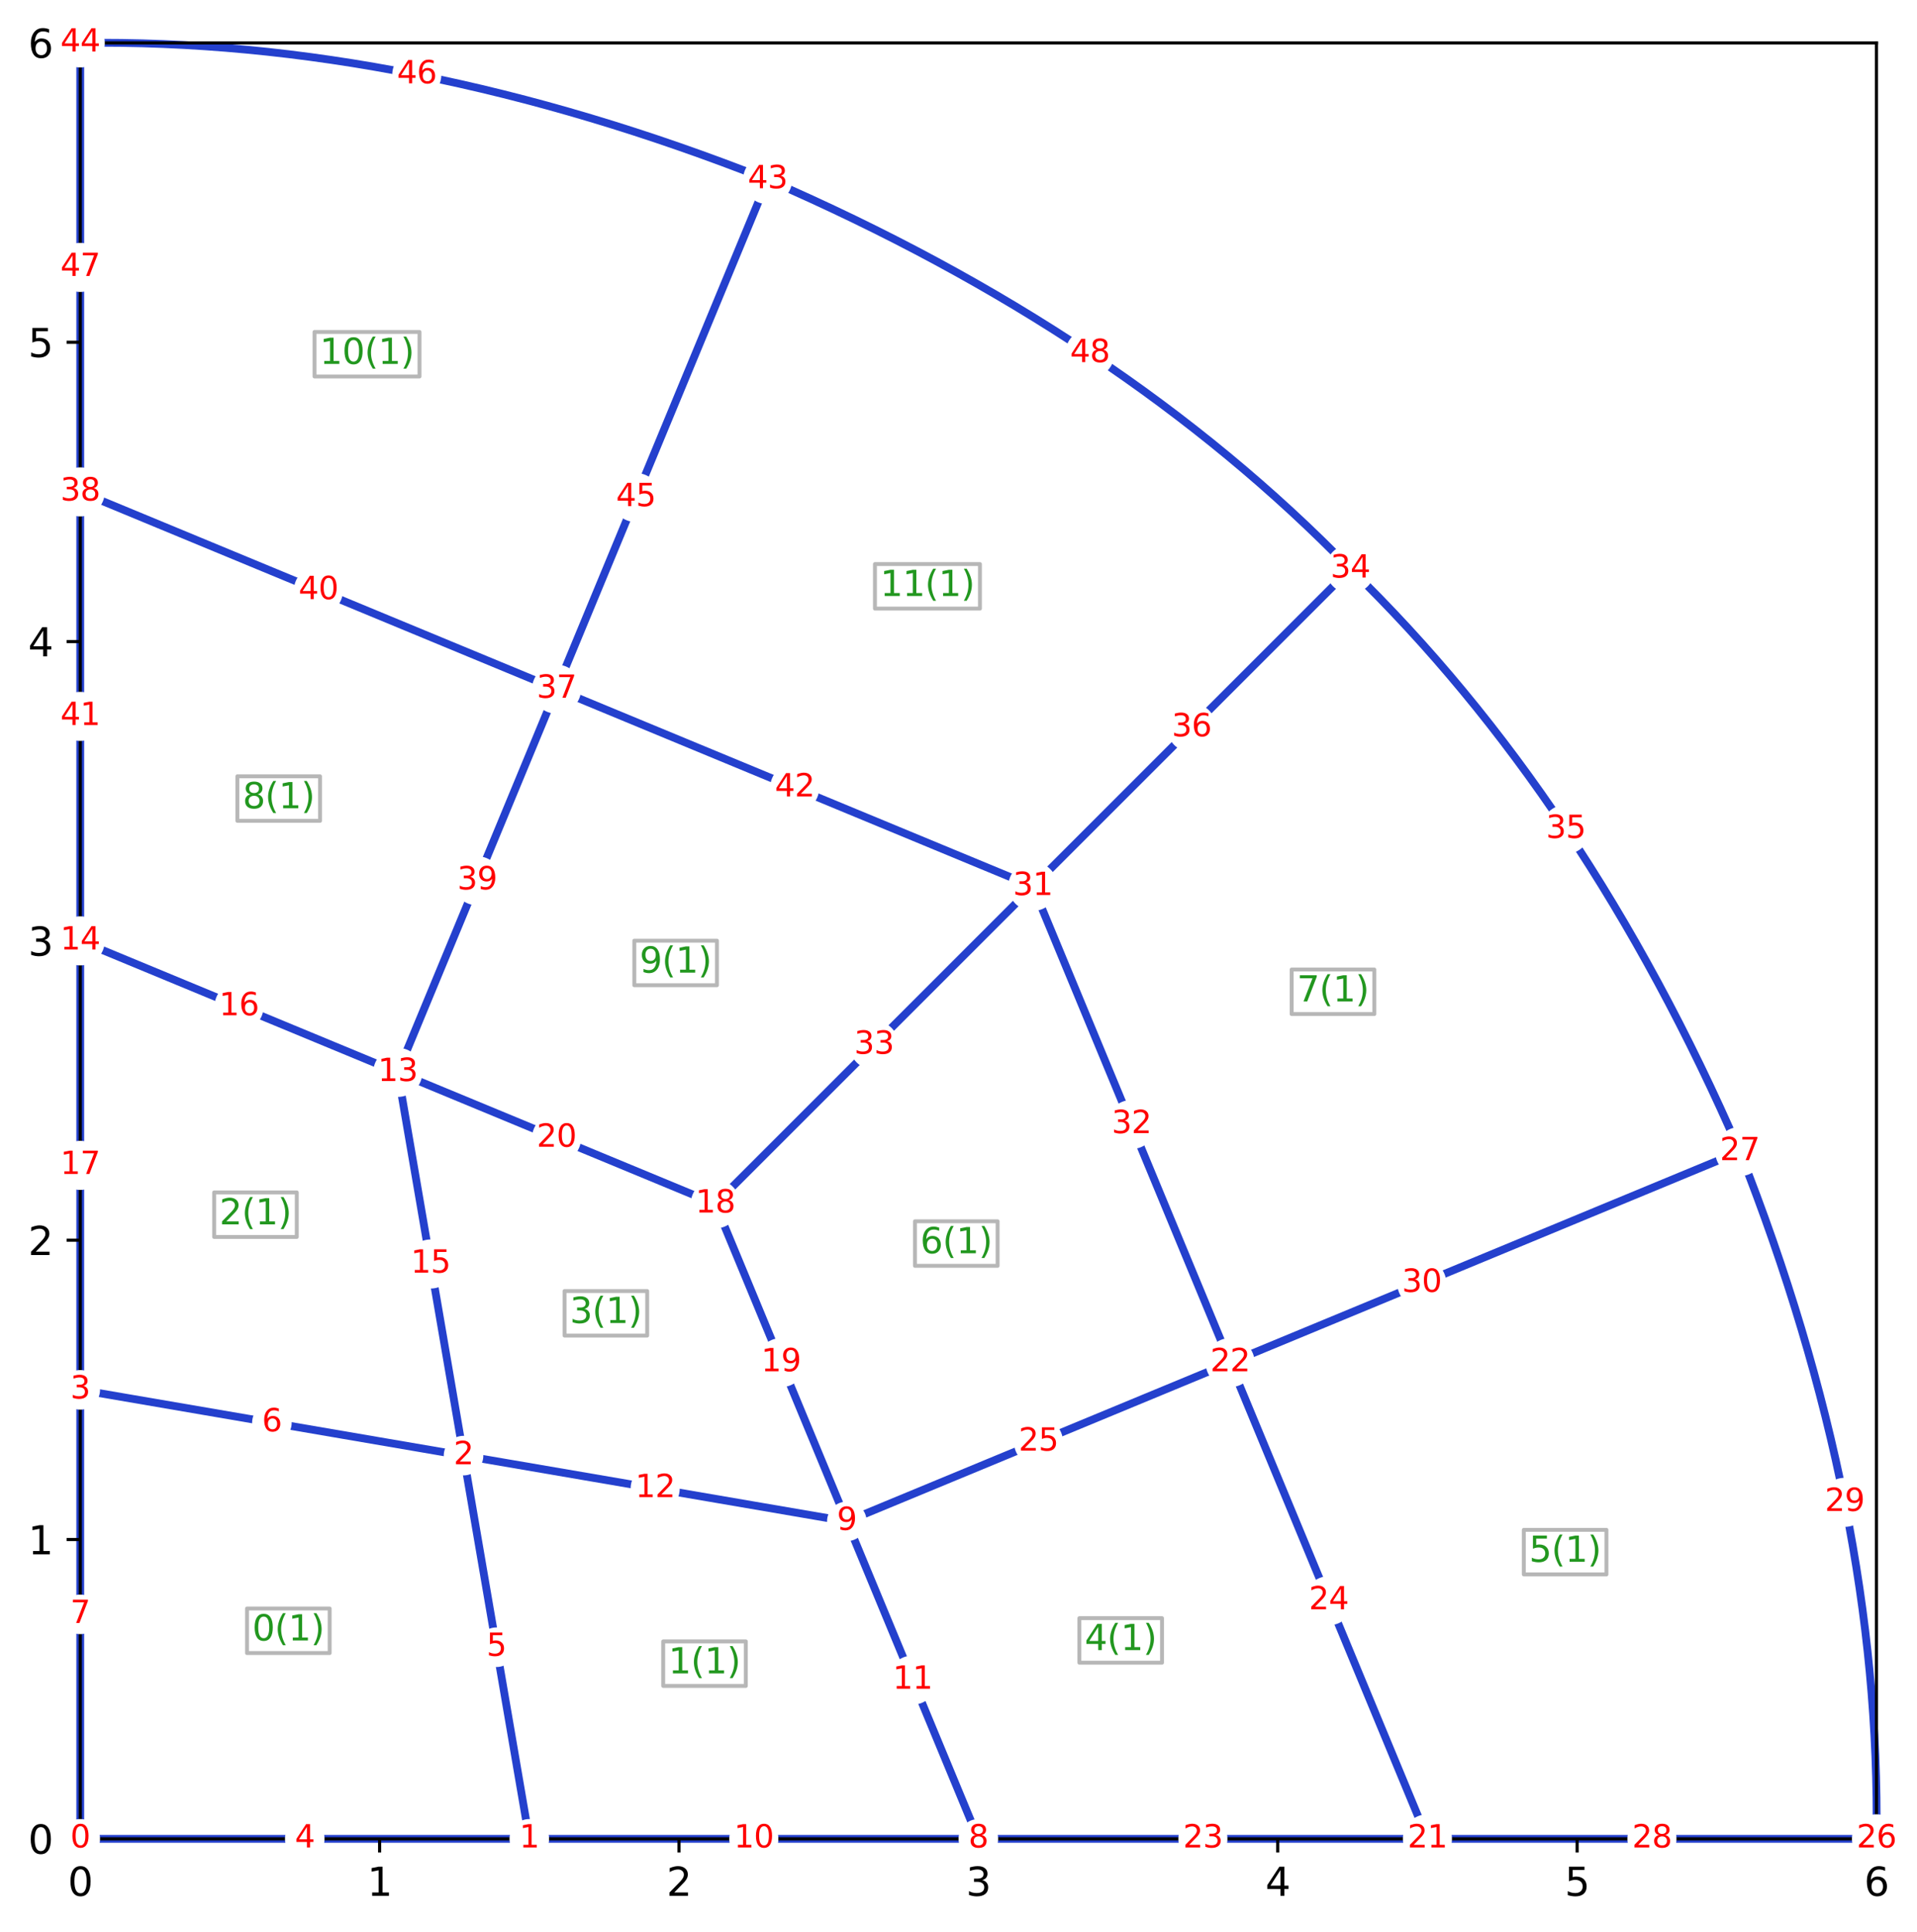 <?xml version="1.0" encoding="utf-8" standalone="no"?>
<!DOCTYPE svg PUBLIC "-//W3C//DTD SVG 1.1//EN"
  "http://www.w3.org/Graphics/SVG/1.1/DTD/svg11.dtd">
<svg xmlns:xlink="http://www.w3.org/1999/xlink" width="491.218pt" height="495.151pt" viewBox="0 0 491.218 495.151" xmlns="http://www.w3.org/2000/svg" version="1.1">
 <defs>
  <style type="text/css">*{stroke-linejoin: round; stroke-linecap: butt}</style>
 </defs>
 <g id="figure_1">
  <g id="patch_1">
   <path d="M 0 495.151 
L 491.218 495.151 
L 491.218 0 
L 0 0 
z
" style="fill: #ffffff"/>
  </g>
  <g id="axes_1">
   <g id="patch_2">
    <path d="M 20.562 471.273 
L 480.836 471.273 
L 480.836 10.999 
L 20.562 10.999 
z
" style="fill: #ffffff"/>
   </g>
   <g id="patch_3">
    <path d="M 118.78 373.056 
Q 167.888 381.482 216.997 389.907 
M 20.562 126.068 
Q 20.562 68.533 20.562 10.999 
M 480.836 471.273 
Q 423.302 471.273 365.768 471.273 
M 216.997 389.907 
Q 266.105 369.566 315.214 349.225 
M 142.611 176.622 
Q 203.635 201.899 264.66 227.176 
M 20.562 126.068 
Q 81.587 151.345 142.611 176.622 
M 135.631 471.273 
Q 78.097 471.273 20.562 471.273 
M 20.562 10.999 
Q 104.972 9.784 196.702 46.035 
M 365.768 471.273 
Q 308.234 471.273 250.699 471.273 
M 101.928 274.839 
Q 110.354 323.948 118.78 373.056 
M 20.562 356.205 
Q 69.671 364.63 118.78 373.056 
M 118.78 373.056 
Q 127.205 422.165 135.631 471.273 
M 183.294 308.542 
Q 200.145 349.225 216.997 389.907 
M 315.214 349.225 
Q 348.138 335.587 445.8 295.134 
M 142.611 176.622 
Q 122.27 225.73 101.928 274.839 
M 445.8 295.134 
Q 482.052 386.864 480.836 471.273 
M 250.699 471.273 
Q 193.165 471.273 135.631 471.273 
M 20.562 356.205 
Q 20.562 298.67 20.562 241.136 
M 264.66 227.176 
Q 289.937 288.2 315.214 349.225 
M 216.997 389.907 
Q 233.848 430.59 250.699 471.273 
M 101.928 274.839 
Q 142.611 291.69 183.294 308.542 
M 346.025 145.81 
Q 406.571 204.637 445.8 295.134 
M 196.702 46.035 
Q 287.198 85.264 346.025 145.81 
M 20.562 471.273 
Q 20.562 413.739 20.562 356.205 
M 20.562 241.136 
Q 20.562 183.602 20.562 126.068 
M 264.66 227.176 
Q 305.342 186.493 346.025 145.81 
M 196.702 46.035 
Q 156.249 143.698 142.611 176.622 
M 315.214 349.225 
Q 340.491 410.249 365.768 471.273 
M 183.294 308.542 
Q 223.977 267.859 264.66 227.176 
M 20.562 241.136 
Q 61.245 257.988 101.928 274.839 
" style="fill: none; stroke: #2440cd; stroke-width: 2; stroke-linejoin: miter"/>
   </g>
   <g id="matplotlib.axis_1">
    <g id="xtick_1">
     <g id="line2d_1">
      <defs>
       <path id="m32f2338425" d="M 0 0 
L 0 3.5 
" style="stroke: #000000; stroke-width: 0.8"/>
      </defs>
      <g>
       <use xlink:href="#m32f2338425" x="20.562" y="471.273" style="stroke: #000000; stroke-width: 0.8"/>
      </g>
     </g>
     <g id="text_1">
      <!-- 0 -->
      <g transform="translate(17.381 485.872)scale(0.1 -0.1)">
       <defs>
        <path id="DejaVuSans-30" d="M 2034 4250 
Q 1547 4250 1301 3770 
Q 1056 3291 1056 2328 
Q 1056 1369 1301 889 
Q 1547 409 2034 409 
Q 2525 409 2770 889 
Q 3016 1369 3016 2328 
Q 3016 3291 2770 3770 
Q 2525 4250 2034 4250 
z
M 2034 4750 
Q 2819 4750 3233 4129 
Q 3647 3509 3647 2328 
Q 3647 1150 3233 529 
Q 2819 -91 2034 -91 
Q 1250 -91 836 529 
Q 422 1150 422 2328 
Q 422 3509 836 4129 
Q 1250 4750 2034 4750 
z
" transform="scale(0.016)"/>
       </defs>
       <use xlink:href="#DejaVuSans-30"/>
      </g>
     </g>
    </g>
    <g id="xtick_2">
     <g id="line2d_2">
      <g>
       <use xlink:href="#m32f2338425" x="97.275" y="471.273" style="stroke: #000000; stroke-width: 0.8"/>
      </g>
     </g>
     <g id="text_2">
      <!-- 1 -->
      <g transform="translate(94.094 485.872)scale(0.1 -0.1)">
       <defs>
        <path id="DejaVuSans-31" d="M 794 531 
L 1825 531 
L 1825 4091 
L 703 3866 
L 703 4441 
L 1819 4666 
L 2450 4666 
L 2450 531 
L 3481 531 
L 3481 0 
L 794 0 
L 794 531 
z
" transform="scale(0.016)"/>
       </defs>
       <use xlink:href="#DejaVuSans-31"/>
      </g>
     </g>
    </g>
    <g id="xtick_3">
     <g id="line2d_3">
      <g>
       <use xlink:href="#m32f2338425" x="173.987" y="471.273" style="stroke: #000000; stroke-width: 0.8"/>
      </g>
     </g>
     <g id="text_3">
      <!-- 2 -->
      <g transform="translate(170.806 485.872)scale(0.1 -0.1)">
       <defs>
        <path id="DejaVuSans-32" d="M 1228 531 
L 3431 531 
L 3431 0 
L 469 0 
L 469 531 
Q 828 903 1448 1529 
Q 2069 2156 2228 2338 
Q 2531 2678 2651 2914 
Q 2772 3150 2772 3378 
Q 2772 3750 2511 3984 
Q 2250 4219 1831 4219 
Q 1534 4219 1204 4116 
Q 875 4013 500 3803 
L 500 4441 
Q 881 4594 1212 4672 
Q 1544 4750 1819 4750 
Q 2544 4750 2975 4387 
Q 3406 4025 3406 3419 
Q 3406 3131 3298 2873 
Q 3191 2616 2906 2266 
Q 2828 2175 2409 1742 
Q 1991 1309 1228 531 
z
" transform="scale(0.016)"/>
       </defs>
       <use xlink:href="#DejaVuSans-32"/>
      </g>
     </g>
    </g>
    <g id="xtick_4">
     <g id="line2d_4">
      <g>
       <use xlink:href="#m32f2338425" x="250.699" y="471.273" style="stroke: #000000; stroke-width: 0.8"/>
      </g>
     </g>
     <g id="text_4">
      <!-- 3 -->
      <g transform="translate(247.518 485.872)scale(0.1 -0.1)">
       <defs>
        <path id="DejaVuSans-33" d="M 2597 2516 
Q 3050 2419 3304 2112 
Q 3559 1806 3559 1356 
Q 3559 666 3084 287 
Q 2609 -91 1734 -91 
Q 1441 -91 1130 -33 
Q 819 25 488 141 
L 488 750 
Q 750 597 1062 519 
Q 1375 441 1716 441 
Q 2309 441 2620 675 
Q 2931 909 2931 1356 
Q 2931 1769 2642 2001 
Q 2353 2234 1838 2234 
L 1294 2234 
L 1294 2753 
L 1863 2753 
Q 2328 2753 2575 2939 
Q 2822 3125 2822 3475 
Q 2822 3834 2567 4026 
Q 2313 4219 1838 4219 
Q 1578 4219 1281 4162 
Q 984 4106 628 3988 
L 628 4550 
Q 988 4650 1302 4700 
Q 1616 4750 1894 4750 
Q 2613 4750 3031 4423 
Q 3450 4097 3450 3541 
Q 3450 3153 3228 2886 
Q 3006 2619 2597 2516 
z
" transform="scale(0.016)"/>
       </defs>
       <use xlink:href="#DejaVuSans-33"/>
      </g>
     </g>
    </g>
    <g id="xtick_5">
     <g id="line2d_5">
      <g>
       <use xlink:href="#m32f2338425" x="327.412" y="471.273" style="stroke: #000000; stroke-width: 0.8"/>
      </g>
     </g>
     <g id="text_5">
      <!-- 4 -->
      <g transform="translate(324.231 485.872)scale(0.1 -0.1)">
       <defs>
        <path id="DejaVuSans-34" d="M 2419 4116 
L 825 1625 
L 2419 1625 
L 2419 4116 
z
M 2253 4666 
L 3047 4666 
L 3047 1625 
L 3713 1625 
L 3713 1100 
L 3047 1100 
L 3047 0 
L 2419 0 
L 2419 1100 
L 313 1100 
L 313 1709 
L 2253 4666 
z
" transform="scale(0.016)"/>
       </defs>
       <use xlink:href="#DejaVuSans-34"/>
      </g>
     </g>
    </g>
    <g id="xtick_6">
     <g id="line2d_6">
      <g>
       <use xlink:href="#m32f2338425" x="404.124" y="471.273" style="stroke: #000000; stroke-width: 0.8"/>
      </g>
     </g>
     <g id="text_6">
      <!-- 5 -->
      <g transform="translate(400.943 485.872)scale(0.1 -0.1)">
       <defs>
        <path id="DejaVuSans-35" d="M 691 4666 
L 3169 4666 
L 3169 4134 
L 1269 4134 
L 1269 2991 
Q 1406 3038 1543 3061 
Q 1681 3084 1819 3084 
Q 2600 3084 3056 2656 
Q 3513 2228 3513 1497 
Q 3513 744 3044 326 
Q 2575 -91 1722 -91 
Q 1428 -91 1123 -41 
Q 819 9 494 109 
L 494 744 
Q 775 591 1075 516 
Q 1375 441 1709 441 
Q 2250 441 2565 725 
Q 2881 1009 2881 1497 
Q 2881 1984 2565 2268 
Q 2250 2553 1709 2553 
Q 1456 2553 1204 2497 
Q 953 2441 691 2322 
L 691 4666 
z
" transform="scale(0.016)"/>
       </defs>
       <use xlink:href="#DejaVuSans-35"/>
      </g>
     </g>
    </g>
    <g id="xtick_7">
     <g id="line2d_7">
      <g>
       <use xlink:href="#m32f2338425" x="480.836" y="471.273" style="stroke: #000000; stroke-width: 0.8"/>
      </g>
     </g>
     <g id="text_7">
      <!-- 6 -->
      <g transform="translate(477.655 485.872)scale(0.1 -0.1)">
       <defs>
        <path id="DejaVuSans-36" d="M 2113 2584 
Q 1688 2584 1439 2293 
Q 1191 2003 1191 1497 
Q 1191 994 1439 701 
Q 1688 409 2113 409 
Q 2538 409 2786 701 
Q 3034 994 3034 1497 
Q 3034 2003 2786 2293 
Q 2538 2584 2113 2584 
z
M 3366 4563 
L 3366 3988 
Q 3128 4100 2886 4159 
Q 2644 4219 2406 4219 
Q 1781 4219 1451 3797 
Q 1122 3375 1075 2522 
Q 1259 2794 1537 2939 
Q 1816 3084 2150 3084 
Q 2853 3084 3261 2657 
Q 3669 2231 3669 1497 
Q 3669 778 3244 343 
Q 2819 -91 2113 -91 
Q 1303 -91 875 529 
Q 447 1150 447 2328 
Q 447 3434 972 4092 
Q 1497 4750 2381 4750 
Q 2619 4750 2861 4703 
Q 3103 4656 3366 4563 
z
" transform="scale(0.016)"/>
       </defs>
       <use xlink:href="#DejaVuSans-36"/>
      </g>
     </g>
    </g>
   </g>
   <g id="matplotlib.axis_2">
    <g id="ytick_1">
     <g id="line2d_8">
      <defs>
       <path id="m76d95a1d3e" d="M 0 0 
L -3.5 0 
" style="stroke: #000000; stroke-width: 0.8"/>
      </defs>
      <g>
       <use xlink:href="#m76d95a1d3e" x="20.562" y="471.273" style="stroke: #000000; stroke-width: 0.8"/>
      </g>
     </g>
     <g id="text_8">
      <!-- 0 -->
      <g transform="translate(7.2 475.072)scale(0.1 -0.1)">
       <use xlink:href="#DejaVuSans-30"/>
      </g>
     </g>
    </g>
    <g id="ytick_2">
     <g id="line2d_9">
      <g>
       <use xlink:href="#m76d95a1d3e" x="20.562" y="394.561" style="stroke: #000000; stroke-width: 0.8"/>
      </g>
     </g>
     <g id="text_9">
      <!-- 1 -->
      <g transform="translate(7.2 398.36)scale(0.1 -0.1)">
       <use xlink:href="#DejaVuSans-31"/>
      </g>
     </g>
    </g>
    <g id="ytick_3">
     <g id="line2d_10">
      <g>
       <use xlink:href="#m76d95a1d3e" x="20.562" y="317.849" style="stroke: #000000; stroke-width: 0.8"/>
      </g>
     </g>
     <g id="text_10">
      <!-- 2 -->
      <g transform="translate(7.2 321.648)scale(0.1 -0.1)">
       <use xlink:href="#DejaVuSans-32"/>
      </g>
     </g>
    </g>
    <g id="ytick_4">
     <g id="line2d_11">
      <g>
       <use xlink:href="#m76d95a1d3e" x="20.562" y="241.136" style="stroke: #000000; stroke-width: 0.8"/>
      </g>
     </g>
     <g id="text_11">
      <!-- 3 -->
      <g transform="translate(7.2 244.935)scale(0.1 -0.1)">
       <use xlink:href="#DejaVuSans-33"/>
      </g>
     </g>
    </g>
    <g id="ytick_5">
     <g id="line2d_12">
      <g>
       <use xlink:href="#m76d95a1d3e" x="20.562" y="164.424" style="stroke: #000000; stroke-width: 0.8"/>
      </g>
     </g>
     <g id="text_12">
      <!-- 4 -->
      <g transform="translate(7.2 168.223)scale(0.1 -0.1)">
       <use xlink:href="#DejaVuSans-34"/>
      </g>
     </g>
    </g>
    <g id="ytick_6">
     <g id="line2d_13">
      <g>
       <use xlink:href="#m76d95a1d3e" x="20.562" y="87.712" style="stroke: #000000; stroke-width: 0.8"/>
      </g>
     </g>
     <g id="text_13">
      <!-- 5 -->
      <g transform="translate(7.2 91.511)scale(0.1 -0.1)">
       <use xlink:href="#DejaVuSans-35"/>
      </g>
     </g>
    </g>
    <g id="ytick_7">
     <g id="line2d_14">
      <g>
       <use xlink:href="#m76d95a1d3e" x="20.562" y="10.999" style="stroke: #000000; stroke-width: 0.8"/>
      </g>
     </g>
     <g id="text_14">
      <!-- 6 -->
      <g transform="translate(7.2 14.798)scale(0.1 -0.1)">
       <use xlink:href="#DejaVuSans-36"/>
      </g>
     </g>
    </g>
   </g>
   <g id="patch_4">
    <path d="M 20.562 471.273 
L 20.562 10.999 
" style="fill: none; stroke: #000000; stroke-width: 0.8; stroke-linejoin: miter; stroke-linecap: square"/>
   </g>
   <g id="patch_5">
    <path d="M 480.836 471.273 
L 480.836 10.999 
" style="fill: none; stroke: #000000; stroke-width: 0.8; stroke-linejoin: miter; stroke-linecap: square"/>
   </g>
   <g id="patch_6">
    <path d="M 20.562 471.273 
L 480.836 471.273 
" style="fill: none; stroke: #000000; stroke-width: 0.8; stroke-linejoin: miter; stroke-linecap: square"/>
   </g>
   <g id="patch_7">
    <path d="M 20.562 10.999 
L 480.836 10.999 
" style="fill: none; stroke: #000000; stroke-width: 0.8; stroke-linejoin: miter; stroke-linecap: square"/>
   </g>
   <g id="text_15">
    <g id="patch_8">
     <path d="M 63.296 423.657 
L 84.472 423.657 
L 84.472 412.247 
L 63.296 412.247 
z
" style="fill: #ffffff; stroke: #b7b7b7; stroke-linejoin: miter"/>
    </g>
    <!-- 0(1) -->
    <g style="fill: #22971f" transform="translate(64.646 420.435)scale(0.09 -0.09)">
     <defs>
      <path id="DejaVuSans-28" d="M 1984 4856 
Q 1566 4138 1362 3434 
Q 1159 2731 1159 2009 
Q 1159 1288 1364 580 
Q 1569 -128 1984 -844 
L 1484 -844 
Q 1016 -109 783 600 
Q 550 1309 550 2009 
Q 550 2706 781 3412 
Q 1013 4119 1484 4856 
L 1984 4856 
z
" transform="scale(0.016)"/>
      <path id="DejaVuSans-29" d="M 513 4856 
L 1013 4856 
Q 1481 4119 1714 3412 
Q 1947 2706 1947 2009 
Q 1947 1309 1714 600 
Q 1481 -109 1013 -844 
L 513 -844 
Q 928 -128 1133 580 
Q 1338 1288 1338 2009 
Q 1338 2731 1133 3434 
Q 928 4138 513 4856 
z
" transform="scale(0.016)"/>
     </defs>
     <use xlink:href="#DejaVuSans-30"/>
     <use xlink:href="#DejaVuSans-28" x="63.623"/>
     <use xlink:href="#DejaVuSans-31" x="102.637"/>
     <use xlink:href="#DejaVuSans-29" x="166.26"/>
    </g>
   </g>
   <g id="text_16">
    <g id="patch_9">
     <path d="M 169.939 432.083 
L 191.114 432.083 
L 191.114 420.672 
L 169.939 420.672 
z
" style="fill: #ffffff; stroke: #b7b7b7; stroke-linejoin: miter"/>
    </g>
    <!-- 1(1) -->
    <g style="fill: #22971f" transform="translate(171.289 428.861)scale(0.09 -0.09)">
     <use xlink:href="#DejaVuSans-31"/>
     <use xlink:href="#DejaVuSans-28" x="63.623"/>
     <use xlink:href="#DejaVuSans-31" x="102.637"/>
     <use xlink:href="#DejaVuSans-29" x="166.26"/>
    </g>
   </g>
   <g id="text_17">
    <g id="patch_10">
     <path d="M 54.871 317.014 
L 76.046 317.014 
L 76.046 305.604 
L 54.871 305.604 
z
" style="fill: #ffffff; stroke: #b7b7b7; stroke-linejoin: miter"/>
    </g>
    <!-- 2(1) -->
    <g style="fill: #22971f" transform="translate(56.221 313.792)scale(0.09 -0.09)">
     <use xlink:href="#DejaVuSans-32"/>
     <use xlink:href="#DejaVuSans-28" x="63.623"/>
     <use xlink:href="#DejaVuSans-31" x="102.637"/>
     <use xlink:href="#DejaVuSans-29" x="166.26"/>
    </g>
   </g>
   <g id="text_18">
    <g id="patch_11">
     <path d="M 144.662 342.291 
L 165.837 342.291 
L 165.837 330.881 
L 144.662 330.881 
z
" style="fill: #ffffff; stroke: #b7b7b7; stroke-linejoin: miter"/>
    </g>
    <!-- 3(1) -->
    <g style="fill: #22971f" transform="translate(146.012 339.07)scale(0.09 -0.09)">
     <use xlink:href="#DejaVuSans-33"/>
     <use xlink:href="#DejaVuSans-28" x="63.623"/>
     <use xlink:href="#DejaVuSans-31" x="102.637"/>
     <use xlink:href="#DejaVuSans-29" x="166.26"/>
    </g>
   </g>
   <g id="text_19">
    <g id="patch_12">
     <path d="M 276.582 426.125 
L 297.757 426.125 
L 297.757 414.714 
L 276.582 414.714 
z
" style="fill: #ffffff; stroke: #b7b7b7; stroke-linejoin: miter"/>
    </g>
    <!-- 4(1) -->
    <g style="fill: #22971f" transform="translate(277.932 422.903)scale(0.09 -0.09)">
     <use xlink:href="#DejaVuSans-34"/>
     <use xlink:href="#DejaVuSans-28" x="63.623"/>
     <use xlink:href="#DejaVuSans-31" x="102.637"/>
     <use xlink:href="#DejaVuSans-29" x="166.26"/>
    </g>
   </g>
   <g id="text_20">
    <g id="patch_13">
     <path d="M 390.465 403.498 
L 411.64 403.498 
L 411.64 392.088 
L 390.465 392.088 
z
" style="fill: #ffffff; stroke: #b7b7b7; stroke-linejoin: miter"/>
    </g>
    <!-- 5(1) -->
    <g style="fill: #22971f" transform="translate(391.815 400.276)scale(0.09 -0.09)">
     <use xlink:href="#DejaVuSans-35"/>
     <use xlink:href="#DejaVuSans-28" x="63.623"/>
     <use xlink:href="#DejaVuSans-31" x="102.637"/>
     <use xlink:href="#DejaVuSans-29" x="166.26"/>
    </g>
   </g>
   <g id="text_21">
    <g id="patch_14">
     <path d="M 234.453 324.418 
L 255.629 324.418 
L 255.629 313.007 
L 234.453 313.007 
z
" style="fill: #ffffff; stroke: #b7b7b7; stroke-linejoin: miter"/>
    </g>
    <!-- 6(1) -->
    <g style="fill: #22971f" transform="translate(235.803 321.196)scale(0.09 -0.09)">
     <use xlink:href="#DejaVuSans-36"/>
     <use xlink:href="#DejaVuSans-28" x="63.623"/>
     <use xlink:href="#DejaVuSans-31" x="102.637"/>
     <use xlink:href="#DejaVuSans-29" x="166.26"/>
    </g>
   </g>
   <g id="text_22">
    <g id="patch_15">
     <path d="M 330.98 259.89 
L 352.155 259.89 
L 352.155 248.479 
L 330.98 248.479 
z
" style="fill: #ffffff; stroke: #b7b7b7; stroke-linejoin: miter"/>
    </g>
    <!-- 7(1) -->
    <g style="fill: #22971f" transform="translate(332.33 256.668)scale(0.09 -0.09)">
     <defs>
      <path id="DejaVuSans-37" d="M 525 4666 
L 3525 4666 
L 3525 4397 
L 1831 0 
L 1172 0 
L 2766 4134 
L 525 4134 
L 525 4666 
z
" transform="scale(0.016)"/>
     </defs>
     <use xlink:href="#DejaVuSans-37"/>
     <use xlink:href="#DejaVuSans-28" x="63.623"/>
     <use xlink:href="#DejaVuSans-31" x="102.637"/>
     <use xlink:href="#DejaVuSans-29" x="166.26"/>
    </g>
   </g>
   <g id="text_23">
    <g id="patch_16">
     <path d="M 60.828 210.371 
L 82.004 210.371 
L 82.004 198.961 
L 60.828 198.961 
z
" style="fill: #ffffff; stroke: #b7b7b7; stroke-linejoin: miter"/>
    </g>
    <!-- 8(1) -->
    <g style="fill: #22971f" transform="translate(62.178 207.15)scale(0.09 -0.09)">
     <defs>
      <path id="DejaVuSans-38" d="M 2034 2216 
Q 1584 2216 1326 1975 
Q 1069 1734 1069 1313 
Q 1069 891 1326 650 
Q 1584 409 2034 409 
Q 2484 409 2743 651 
Q 3003 894 3003 1313 
Q 3003 1734 2745 1975 
Q 2488 2216 2034 2216 
z
M 1403 2484 
Q 997 2584 770 2862 
Q 544 3141 544 3541 
Q 544 4100 942 4425 
Q 1341 4750 2034 4750 
Q 2731 4750 3128 4425 
Q 3525 4100 3525 3541 
Q 3525 3141 3298 2862 
Q 3072 2584 2669 2484 
Q 3125 2378 3379 2068 
Q 3634 1759 3634 1313 
Q 3634 634 3220 271 
Q 2806 -91 2034 -91 
Q 1263 -91 848 271 
Q 434 634 434 1313 
Q 434 1759 690 2068 
Q 947 2378 1403 2484 
z
M 1172 3481 
Q 1172 3119 1398 2916 
Q 1625 2713 2034 2713 
Q 2441 2713 2670 2916 
Q 2900 3119 2900 3481 
Q 2900 3844 2670 4047 
Q 2441 4250 2034 4250 
Q 1625 4250 1398 4047 
Q 1172 3844 1172 3481 
z
" transform="scale(0.016)"/>
     </defs>
     <use xlink:href="#DejaVuSans-38"/>
     <use xlink:href="#DejaVuSans-28" x="63.623"/>
     <use xlink:href="#DejaVuSans-31" x="102.637"/>
     <use xlink:href="#DejaVuSans-29" x="166.26"/>
    </g>
   </g>
   <g id="text_24">
    <g id="patch_17">
     <path d="M 162.536 252.5 
L 183.711 252.5 
L 183.711 241.09 
L 162.536 241.09 
z
" style="fill: #ffffff; stroke: #b7b7b7; stroke-linejoin: miter"/>
    </g>
    <!-- 9(1) -->
    <g style="fill: #22971f" transform="translate(163.886 249.278)scale(0.09 -0.09)">
     <defs>
      <path id="DejaVuSans-39" d="M 703 97 
L 703 672 
Q 941 559 1184 500 
Q 1428 441 1663 441 
Q 2288 441 2617 861 
Q 2947 1281 2994 2138 
Q 2813 1869 2534 1725 
Q 2256 1581 1919 1581 
Q 1219 1581 811 2004 
Q 403 2428 403 3163 
Q 403 3881 828 4315 
Q 1253 4750 1959 4750 
Q 2769 4750 3195 4129 
Q 3622 3509 3622 2328 
Q 3622 1225 3098 567 
Q 2575 -91 1691 -91 
Q 1453 -91 1209 -44 
Q 966 3 703 97 
z
M 1959 2075 
Q 2384 2075 2632 2365 
Q 2881 2656 2881 3163 
Q 2881 3666 2632 3958 
Q 2384 4250 1959 4250 
Q 1534 4250 1286 3958 
Q 1038 3666 1038 3163 
Q 1038 2656 1286 2365 
Q 1534 2075 1959 2075 
z
" transform="scale(0.016)"/>
     </defs>
     <use xlink:href="#DejaVuSans-39"/>
     <use xlink:href="#DejaVuSans-28" x="63.623"/>
     <use xlink:href="#DejaVuSans-31" x="102.637"/>
     <use xlink:href="#DejaVuSans-29" x="166.26"/>
    </g>
   </g>
   <g id="text_25">
    <g id="patch_18">
     <path d="M 80.592 96.488 
L 107.493 96.488 
L 107.493 85.078 
L 80.592 85.078 
z
" style="fill: #ffffff; stroke: #b7b7b7; stroke-linejoin: miter"/>
    </g>
    <!-- 10(1) -->
    <g style="fill: #22971f" transform="translate(81.942 93.267)scale(0.09 -0.09)">
     <use xlink:href="#DejaVuSans-31"/>
     <use xlink:href="#DejaVuSans-30" x="63.623"/>
     <use xlink:href="#DejaVuSans-28" x="127.246"/>
     <use xlink:href="#DejaVuSans-31" x="166.26"/>
     <use xlink:href="#DejaVuSans-29" x="229.883"/>
    </g>
   </g>
   <g id="text_26">
    <g id="patch_19">
     <path d="M 224.2 155.973 
L 251.102 155.973 
L 251.102 144.563 
L 224.2 144.563 
z
" style="fill: #ffffff; stroke: #b7b7b7; stroke-linejoin: miter"/>
    </g>
    <!-- 11(1) -->
    <g style="fill: #22971f" transform="translate(225.55 152.751)scale(0.09 -0.09)">
     <use xlink:href="#DejaVuSans-31"/>
     <use xlink:href="#DejaVuSans-31" x="63.623"/>
     <use xlink:href="#DejaVuSans-28" x="127.246"/>
     <use xlink:href="#DejaVuSans-31" x="166.26"/>
     <use xlink:href="#DejaVuSans-29" x="229.883"/>
    </g>
   </g>
   <g id="text_27">
    <g id="patch_20">
     <path d="M 20.562 476.344 
C 21.907 476.344 23.197 475.81 24.148 474.859 
C 25.099 473.908 25.634 472.618 25.634 471.273 
C 25.634 469.928 25.099 468.638 24.148 467.687 
C 23.197 466.736 21.907 466.202 20.562 466.202 
C 19.218 466.202 17.928 466.736 16.977 467.687 
C 16.026 468.638 15.491 469.928 15.491 471.273 
C 15.491 472.618 16.026 473.908 16.977 474.859 
C 17.928 475.81 19.218 476.344 20.562 476.344 
z
" style="fill: #ffffff"/>
    </g>
    <!-- 0 -->
    <g style="fill: #ff0000" transform="translate(18.017 473.481)scale(0.08 -0.08)">
     <use xlink:href="#DejaVuSans-30"/>
    </g>
   </g>
   <g id="text_28">
    <g id="patch_21">
     <path d="M 135.631 476.344 
C 136.976 476.344 138.266 475.81 139.217 474.859 
C 140.168 473.908 140.702 472.618 140.702 471.273 
C 140.702 469.928 140.168 468.638 139.217 467.687 
C 138.266 466.736 136.976 466.202 135.631 466.202 
C 134.286 466.202 132.996 466.736 132.045 467.687 
C 131.094 468.638 130.56 469.928 130.56 471.273 
C 130.56 472.618 131.094 473.908 132.045 474.859 
C 132.996 475.81 134.286 476.344 135.631 476.344 
z
" style="fill: #ffffff"/>
    </g>
    <!-- 1 -->
    <g style="fill: #ff0000" transform="translate(133.086 473.481)scale(0.08 -0.08)">
     <use xlink:href="#DejaVuSans-31"/>
    </g>
   </g>
   <g id="text_29">
    <g id="patch_22">
     <path d="M 118.78 378.127 
C 120.125 378.127 121.415 377.593 122.366 376.642 
C 123.317 375.691 123.851 374.401 123.851 373.056 
C 123.851 371.711 123.317 370.421 122.366 369.47 
C 121.415 368.519 120.125 367.985 118.78 367.985 
C 117.435 367.985 116.145 368.519 115.194 369.47 
C 114.243 370.421 113.708 371.711 113.708 373.056 
C 113.708 374.401 114.243 375.691 115.194 376.642 
C 116.145 377.593 117.435 378.127 118.78 378.127 
z
" style="fill: #ffffff"/>
    </g>
    <!-- 2 -->
    <g style="fill: #ff0000" transform="translate(116.235 375.264)scale(0.08 -0.08)">
     <use xlink:href="#DejaVuSans-32"/>
    </g>
   </g>
   <g id="text_30">
    <g id="patch_23">
     <path d="M 20.562 361.276 
C 21.907 361.276 23.197 360.742 24.148 359.791 
C 25.099 358.84 25.634 357.55 25.634 356.205 
C 25.634 354.86 25.099 353.57 24.148 352.619 
C 23.197 351.668 21.907 351.133 20.562 351.133 
C 19.218 351.133 17.928 351.668 16.977 352.619 
C 16.026 353.57 15.491 354.86 15.491 356.205 
C 15.491 357.55 16.026 358.84 16.977 359.791 
C 17.928 360.742 19.218 361.276 20.562 361.276 
z
" style="fill: #ffffff"/>
    </g>
    <!-- 3 -->
    <g style="fill: #ff0000" transform="translate(18.017 358.412)scale(0.08 -0.08)">
     <use xlink:href="#DejaVuSans-33"/>
    </g>
   </g>
   <g id="text_31">
    <g id="patch_24">
     <path d="M 78.097 476.344 
C 79.442 476.344 80.732 475.81 81.683 474.859 
C 82.634 473.908 83.168 472.618 83.168 471.273 
C 83.168 469.928 82.634 468.638 81.683 467.687 
C 80.732 466.736 79.442 466.202 78.097 466.202 
C 76.752 466.202 75.462 466.736 74.511 467.687 
C 73.56 468.638 73.025 469.928 73.025 471.273 
C 73.025 472.618 73.56 473.908 74.511 474.859 
C 75.462 475.81 76.752 476.344 78.097 476.344 
z
" style="fill: #ffffff"/>
    </g>
    <!-- 4 -->
    <g style="fill: #ff0000" transform="translate(75.552 473.481)scale(0.08 -0.08)">
     <use xlink:href="#DejaVuSans-34"/>
    </g>
   </g>
   <g id="text_32">
    <g id="patch_25">
     <path d="M 127.205 427.236 
C 128.55 427.236 129.84 426.702 130.791 425.751 
C 131.742 424.8 132.277 423.51 132.277 422.165 
C 132.277 420.82 131.742 419.53 130.791 418.579 
C 129.84 417.628 128.55 417.093 127.205 417.093 
C 125.86 417.093 124.57 417.628 123.619 418.579 
C 122.668 419.53 122.134 420.82 122.134 422.165 
C 122.134 423.51 122.668 424.8 123.619 425.751 
C 124.57 426.702 125.86 427.236 127.205 427.236 
z
" style="fill: #ffffff"/>
    </g>
    <!-- 5 -->
    <g style="fill: #ff0000" transform="translate(124.66 424.372)scale(0.08 -0.08)">
     <use xlink:href="#DejaVuSans-35"/>
    </g>
   </g>
   <g id="text_33">
    <g id="patch_26">
     <path d="M 69.671 369.702 
C 71.016 369.702 72.306 369.167 73.257 368.216 
C 74.208 367.265 74.742 365.975 74.742 364.63 
C 74.742 363.285 74.208 361.995 73.257 361.044 
C 72.306 360.093 71.016 359.559 69.671 359.559 
C 68.326 359.559 67.036 360.093 66.085 361.044 
C 65.134 361.995 64.6 363.285 64.6 364.63 
C 64.6 365.975 65.134 367.265 66.085 368.216 
C 67.036 369.167 68.326 369.702 69.671 369.702 
z
" style="fill: #ffffff"/>
    </g>
    <!-- 6 -->
    <g style="fill: #ff0000" transform="translate(67.126 366.838)scale(0.08 -0.08)">
     <use xlink:href="#DejaVuSans-36"/>
    </g>
   </g>
   <g id="text_34">
    <g id="patch_27">
     <path d="M 20.562 418.81 
C 21.907 418.81 23.197 418.276 24.148 417.325 
C 25.099 416.374 25.634 415.084 25.634 413.739 
C 25.634 412.394 25.099 411.104 24.148 410.153 
C 23.197 409.202 21.907 408.668 20.562 408.668 
C 19.218 408.668 17.928 409.202 16.977 410.153 
C 16.026 411.104 15.491 412.394 15.491 413.739 
C 15.491 415.084 16.026 416.374 16.977 417.325 
C 17.928 418.276 19.218 418.81 20.562 418.81 
z
" style="fill: #ffffff"/>
    </g>
    <!-- 7 -->
    <g style="fill: #ff0000" transform="translate(18.017 415.946)scale(0.08 -0.08)">
     <use xlink:href="#DejaVuSans-37"/>
    </g>
   </g>
   <g id="text_35">
    <g id="patch_28">
     <path d="M 250.699 476.344 
C 252.044 476.344 253.334 475.81 254.285 474.859 
C 255.236 473.908 255.771 472.618 255.771 471.273 
C 255.771 469.928 255.236 468.638 254.285 467.687 
C 253.334 466.736 252.044 466.202 250.699 466.202 
C 249.355 466.202 248.065 466.736 247.114 467.687 
C 246.163 468.638 245.628 469.928 245.628 471.273 
C 245.628 472.618 246.163 473.908 247.114 474.859 
C 248.065 475.81 249.355 476.344 250.699 476.344 
z
" style="fill: #ffffff"/>
    </g>
    <!-- 8 -->
    <g style="fill: #ff0000" transform="translate(248.154 473.481)scale(0.08 -0.08)">
     <use xlink:href="#DejaVuSans-38"/>
    </g>
   </g>
   <g id="text_36">
    <g id="patch_29">
     <path d="M 216.997 394.979 
C 218.342 394.979 219.632 394.444 220.583 393.493 
C 221.534 392.542 222.068 391.252 222.068 389.907 
C 222.068 388.563 221.534 387.273 220.583 386.322 
C 219.632 385.371 218.342 384.836 216.997 384.836 
C 215.652 384.836 214.362 385.371 213.411 386.322 
C 212.46 387.273 211.925 388.563 211.925 389.907 
C 211.925 391.252 212.46 392.542 213.411 393.493 
C 214.362 394.444 215.652 394.979 216.997 394.979 
z
" style="fill: #ffffff"/>
    </g>
    <!-- 9 -->
    <g style="fill: #ff0000" transform="translate(214.452 392.115)scale(0.08 -0.08)">
     <use xlink:href="#DejaVuSans-39"/>
    </g>
   </g>
   <g id="text_37">
    <g id="patch_30">
     <path d="M 193.165 477.563 
C 194.833 477.563 196.433 476.9 197.613 475.721 
C 198.792 474.541 199.455 472.941 199.455 471.273 
C 199.455 469.605 198.792 468.005 197.613 466.825 
C 196.433 465.646 194.833 464.983 193.165 464.983 
C 191.497 464.983 189.897 465.646 188.718 466.825 
C 187.538 468.005 186.875 469.605 186.875 471.273 
C 186.875 472.941 187.538 474.541 188.718 475.721 
C 189.897 476.9 191.497 477.563 193.165 477.563 
z
" style="fill: #ffffff"/>
    </g>
    <!-- 10 -->
    <g style="fill: #ff0000" transform="translate(188.075 473.481)scale(0.08 -0.08)">
     <use xlink:href="#DejaVuSans-31"/>
     <use xlink:href="#DejaVuSans-30" x="63.623"/>
    </g>
   </g>
   <g id="text_38">
    <g id="patch_31">
     <path d="M 233.848 436.88 
C 235.516 436.88 237.116 436.218 238.296 435.038 
C 239.475 433.858 240.138 432.258 240.138 430.59 
C 240.138 428.922 239.475 427.322 238.296 426.143 
C 237.116 424.963 235.516 424.3 233.848 424.3 
C 232.18 424.3 230.58 424.963 229.4 426.143 
C 228.221 427.322 227.558 428.922 227.558 430.59 
C 227.558 432.258 228.221 433.858 229.4 435.038 
C 230.58 436.218 232.18 436.88 233.848 436.88 
z
" style="fill: #ffffff"/>
    </g>
    <!-- 11 -->
    <g style="fill: #ff0000" transform="translate(228.758 432.798)scale(0.08 -0.08)">
     <use xlink:href="#DejaVuSans-31"/>
     <use xlink:href="#DejaVuSans-31" x="63.623"/>
    </g>
   </g>
   <g id="text_39">
    <g id="patch_32">
     <path d="M 167.888 387.772 
C 169.556 387.772 171.156 387.109 172.336 385.929 
C 173.515 384.75 174.178 383.15 174.178 381.482 
C 174.178 379.814 173.515 378.214 172.336 377.034 
C 171.156 375.855 169.556 375.192 167.888 375.192 
C 166.22 375.192 164.62 375.855 163.44 377.034 
C 162.261 378.214 161.598 379.814 161.598 381.482 
C 161.598 383.15 162.261 384.75 163.44 385.929 
C 164.62 387.109 166.22 387.772 167.888 387.772 
z
" style="fill: #ffffff"/>
    </g>
    <!-- 12 -->
    <g style="fill: #ff0000" transform="translate(162.798 383.689)scale(0.08 -0.08)">
     <use xlink:href="#DejaVuSans-31"/>
     <use xlink:href="#DejaVuSans-32" x="63.623"/>
    </g>
   </g>
   <g id="text_40">
    <g id="patch_33">
     <path d="M 101.928 281.129 
C 103.596 281.129 105.196 280.466 106.376 279.287 
C 107.555 278.107 108.218 276.507 108.218 274.839 
C 108.218 273.171 107.555 271.571 106.376 270.391 
C 105.196 269.212 103.596 268.549 101.928 268.549 
C 100.26 268.549 98.66 269.212 97.481 270.391 
C 96.301 271.571 95.638 273.171 95.638 274.839 
C 95.638 276.507 96.301 278.107 97.481 279.287 
C 98.66 280.466 100.26 281.129 101.928 281.129 
z
" style="fill: #ffffff"/>
    </g>
    <!-- 13 -->
    <g style="fill: #ff0000" transform="translate(96.838 277.046)scale(0.08 -0.08)">
     <use xlink:href="#DejaVuSans-31"/>
     <use xlink:href="#DejaVuSans-33" x="63.623"/>
    </g>
   </g>
   <g id="text_41">
    <g id="patch_34">
     <path d="M 20.562 247.426 
C 22.231 247.426 23.831 246.763 25.01 245.584 
C 26.19 244.404 26.852 242.804 26.852 241.136 
C 26.852 239.468 26.19 237.868 25.01 236.689 
C 23.831 235.509 22.231 234.846 20.562 234.846 
C 18.894 234.846 17.294 235.509 16.115 236.689 
C 14.935 237.868 14.273 239.468 14.273 241.136 
C 14.273 242.804 14.935 244.404 16.115 245.584 
C 17.294 246.763 18.894 247.426 20.562 247.426 
z
" style="fill: #ffffff"/>
    </g>
    <!-- 14 -->
    <g style="fill: #ff0000" transform="translate(15.473 243.344)scale(0.08 -0.08)">
     <use xlink:href="#DejaVuSans-31"/>
     <use xlink:href="#DejaVuSans-34" x="63.623"/>
    </g>
   </g>
   <g id="text_42">
    <g id="patch_35">
     <path d="M 110.354 330.238 
C 112.022 330.238 113.622 329.575 114.802 328.395 
C 115.981 327.216 116.644 325.616 116.644 323.948 
C 116.644 322.279 115.981 320.679 114.802 319.5 
C 113.622 318.32 112.022 317.658 110.354 317.658 
C 108.686 317.658 107.086 318.32 105.906 319.5 
C 104.727 320.679 104.064 322.279 104.064 323.948 
C 104.064 325.616 104.727 327.216 105.906 328.395 
C 107.086 329.575 108.686 330.238 110.354 330.238 
z
" style="fill: #ffffff"/>
    </g>
    <!-- 15 -->
    <g style="fill: #ff0000" transform="translate(105.264 326.155)scale(0.08 -0.08)">
     <use xlink:href="#DejaVuSans-31"/>
     <use xlink:href="#DejaVuSans-35" x="63.623"/>
    </g>
   </g>
   <g id="text_43">
    <g id="patch_36">
     <path d="M 61.245 264.278 
C 62.913 264.278 64.514 263.615 65.693 262.435 
C 66.873 261.256 67.535 259.656 67.535 257.988 
C 67.535 256.319 66.873 254.719 65.693 253.54 
C 64.514 252.36 62.913 251.698 61.245 251.698 
C 59.577 251.698 57.977 252.36 56.798 253.54 
C 55.618 254.719 54.955 256.319 54.955 257.988 
C 54.955 259.656 55.618 261.256 56.798 262.435 
C 57.977 263.615 59.577 264.278 61.245 264.278 
z
" style="fill: #ffffff"/>
    </g>
    <!-- 16 -->
    <g style="fill: #ff0000" transform="translate(56.155 260.195)scale(0.08 -0.08)">
     <use xlink:href="#DejaVuSans-31"/>
     <use xlink:href="#DejaVuSans-36" x="63.623"/>
    </g>
   </g>
   <g id="text_44">
    <g id="patch_37">
     <path d="M 20.562 304.96 
C 22.231 304.96 23.831 304.298 25.01 303.118 
C 26.19 301.939 26.852 300.339 26.852 298.67 
C 26.852 297.002 26.19 295.402 25.01 294.223 
C 23.831 293.043 22.231 292.38 20.562 292.38 
C 18.894 292.38 17.294 293.043 16.115 294.223 
C 14.935 295.402 14.273 297.002 14.273 298.67 
C 14.273 300.339 14.935 301.939 16.115 303.118 
C 17.294 304.298 18.894 304.96 20.562 304.96 
z
" style="fill: #ffffff"/>
    </g>
    <!-- 17 -->
    <g style="fill: #ff0000" transform="translate(15.473 300.878)scale(0.08 -0.08)">
     <use xlink:href="#DejaVuSans-31"/>
     <use xlink:href="#DejaVuSans-37" x="63.623"/>
    </g>
   </g>
   <g id="text_45">
    <g id="patch_38">
     <path d="M 183.294 314.832 
C 184.962 314.832 186.562 314.169 187.742 312.989 
C 188.921 311.81 189.584 310.21 189.584 308.542 
C 189.584 306.874 188.921 305.274 187.742 304.094 
C 186.562 302.915 184.962 302.252 183.294 302.252 
C 181.626 302.252 180.026 302.915 178.846 304.094 
C 177.667 305.274 177.004 306.874 177.004 308.542 
C 177.004 310.21 177.667 311.81 178.846 312.989 
C 180.026 314.169 181.626 314.832 183.294 314.832 
z
" style="fill: #ffffff"/>
    </g>
    <!-- 18 -->
    <g style="fill: #ff0000" transform="translate(178.204 310.749)scale(0.08 -0.08)">
     <use xlink:href="#DejaVuSans-31"/>
     <use xlink:href="#DejaVuSans-38" x="63.623"/>
    </g>
   </g>
   <g id="text_46">
    <g id="patch_39">
     <path d="M 200.145 355.515 
C 201.813 355.515 203.413 354.852 204.593 353.672 
C 205.773 352.493 206.435 350.893 206.435 349.225 
C 206.435 347.556 205.773 345.956 204.593 344.777 
C 203.413 343.597 201.813 342.935 200.145 342.935 
C 198.477 342.935 196.877 343.597 195.698 344.777 
C 194.518 345.956 193.855 347.556 193.855 349.225 
C 193.855 350.893 194.518 352.493 195.698 353.672 
C 196.877 354.852 198.477 355.515 200.145 355.515 
z
" style="fill: #ffffff"/>
    </g>
    <!-- 19 -->
    <g style="fill: #ff0000" transform="translate(195.055 351.432)scale(0.08 -0.08)">
     <use xlink:href="#DejaVuSans-31"/>
     <use xlink:href="#DejaVuSans-39" x="63.623"/>
    </g>
   </g>
   <g id="text_47">
    <g id="patch_40">
     <path d="M 142.611 297.98 
C 144.279 297.98 145.879 297.318 147.059 296.138 
C 148.238 294.959 148.901 293.359 148.901 291.69 
C 148.901 290.022 148.238 288.422 147.059 287.243 
C 145.879 286.063 144.279 285.4 142.611 285.4 
C 140.943 285.4 139.343 286.063 138.163 287.243 
C 136.984 288.422 136.321 290.022 136.321 291.69 
C 136.321 293.359 136.984 294.959 138.163 296.138 
C 139.343 297.318 140.943 297.98 142.611 297.98 
z
" style="fill: #ffffff"/>
    </g>
    <!-- 20 -->
    <g style="fill: #ff0000" transform="translate(137.521 293.898)scale(0.08 -0.08)">
     <use xlink:href="#DejaVuSans-32"/>
     <use xlink:href="#DejaVuSans-30" x="63.623"/>
    </g>
   </g>
   <g id="text_48">
    <g id="patch_41">
     <path d="M 365.768 477.563 
C 367.436 477.563 369.036 476.9 370.216 475.721 
C 371.395 474.541 372.058 472.941 372.058 471.273 
C 372.058 469.605 371.395 468.005 370.216 466.825 
C 369.036 465.646 367.436 464.983 365.768 464.983 
C 364.1 464.983 362.5 465.646 361.32 466.825 
C 360.141 468.005 359.478 469.605 359.478 471.273 
C 359.478 472.941 360.141 474.541 361.32 475.721 
C 362.5 476.9 364.1 477.563 365.768 477.563 
z
" style="fill: #ffffff"/>
    </g>
    <!-- 21 -->
    <g style="fill: #ff0000" transform="translate(360.678 473.481)scale(0.08 -0.08)">
     <use xlink:href="#DejaVuSans-32"/>
     <use xlink:href="#DejaVuSans-31" x="63.623"/>
    </g>
   </g>
   <g id="text_49">
    <g id="patch_42">
     <path d="M 315.214 355.515 
C 316.882 355.515 318.482 354.852 319.662 353.672 
C 320.841 352.493 321.504 350.893 321.504 349.225 
C 321.504 347.556 320.841 345.956 319.662 344.777 
C 318.482 343.597 316.882 342.935 315.214 342.935 
C 313.546 342.935 311.946 343.597 310.766 344.777 
C 309.587 345.956 308.924 347.556 308.924 349.225 
C 308.924 350.893 309.587 352.493 310.766 353.672 
C 311.946 354.852 313.546 355.515 315.214 355.515 
z
" style="fill: #ffffff"/>
    </g>
    <!-- 22 -->
    <g style="fill: #ff0000" transform="translate(310.124 351.432)scale(0.08 -0.08)">
     <use xlink:href="#DejaVuSans-32"/>
     <use xlink:href="#DejaVuSans-32" x="63.623"/>
    </g>
   </g>
   <g id="text_50">
    <g id="patch_43">
     <path d="M 308.234 477.563 
C 309.902 477.563 311.502 476.9 312.681 475.721 
C 313.861 474.541 314.524 472.941 314.524 471.273 
C 314.524 469.605 313.861 468.005 312.681 466.825 
C 311.502 465.646 309.902 464.983 308.234 464.983 
C 306.566 464.983 304.966 465.646 303.786 466.825 
C 302.606 468.005 301.944 469.605 301.944 471.273 
C 301.944 472.941 302.606 474.541 303.786 475.721 
C 304.966 476.9 306.566 477.563 308.234 477.563 
z
" style="fill: #ffffff"/>
    </g>
    <!-- 23 -->
    <g style="fill: #ff0000" transform="translate(303.144 473.481)scale(0.08 -0.08)">
     <use xlink:href="#DejaVuSans-32"/>
     <use xlink:href="#DejaVuSans-33" x="63.623"/>
    </g>
   </g>
   <g id="text_51">
    <g id="patch_44">
     <path d="M 340.491 416.539 
C 342.159 416.539 343.759 415.876 344.939 414.697 
C 346.118 413.517 346.781 411.917 346.781 410.249 
C 346.781 408.581 346.118 406.981 344.939 405.801 
C 343.759 404.622 342.159 403.959 340.491 403.959 
C 338.823 403.959 337.223 404.622 336.043 405.801 
C 334.864 406.981 334.201 408.581 334.201 410.249 
C 334.201 411.917 334.864 413.517 336.043 414.697 
C 337.223 415.876 338.823 416.539 340.491 416.539 
z
" style="fill: #ffffff"/>
    </g>
    <!-- 24 -->
    <g style="fill: #ff0000" transform="translate(335.401 412.456)scale(0.08 -0.08)">
     <use xlink:href="#DejaVuSans-32"/>
     <use xlink:href="#DejaVuSans-34" x="63.623"/>
    </g>
   </g>
   <g id="text_52">
    <g id="patch_45">
     <path d="M 266.105 375.856 
C 267.773 375.856 269.373 375.193 270.553 374.014 
C 271.733 372.834 272.395 371.234 272.395 369.566 
C 272.395 367.898 271.733 366.298 270.553 365.118 
C 269.373 363.939 267.773 363.276 266.105 363.276 
C 264.437 363.276 262.837 363.939 261.658 365.118 
C 260.478 366.298 259.815 367.898 259.815 369.566 
C 259.815 371.234 260.478 372.834 261.658 374.014 
C 262.837 375.193 264.437 375.856 266.105 375.856 
z
" style="fill: #ffffff"/>
    </g>
    <!-- 25 -->
    <g style="fill: #ff0000" transform="translate(261.015 371.774)scale(0.08 -0.08)">
     <use xlink:href="#DejaVuSans-32"/>
     <use xlink:href="#DejaVuSans-35" x="63.623"/>
    </g>
   </g>
   <g id="text_53">
    <g id="patch_46">
     <path d="M 480.836 477.563 
C 482.505 477.563 484.105 476.9 485.284 475.721 
C 486.464 474.541 487.126 472.941 487.126 471.273 
C 487.126 469.605 486.464 468.005 485.284 466.825 
C 484.105 465.646 482.505 464.983 480.836 464.983 
C 479.168 464.983 477.568 465.646 476.389 466.825 
C 475.209 468.005 474.546 469.605 474.546 471.273 
C 474.546 472.941 475.209 474.541 476.389 475.721 
C 477.568 476.9 479.168 477.563 480.836 477.563 
z
" style="fill: #ffffff"/>
    </g>
    <!-- 26 -->
    <g style="fill: #ff0000" transform="translate(475.746 473.481)scale(0.08 -0.08)">
     <use xlink:href="#DejaVuSans-32"/>
     <use xlink:href="#DejaVuSans-36" x="63.623"/>
    </g>
   </g>
   <g id="text_54">
    <g id="patch_47">
     <path d="M 445.8 301.424 
C 447.468 301.424 449.068 300.761 450.248 299.582 
C 451.427 298.402 452.09 296.802 452.09 295.134 
C 452.09 293.466 451.427 291.866 450.248 290.686 
C 449.068 289.507 447.468 288.844 445.8 288.844 
C 444.132 288.844 442.532 289.507 441.353 290.686 
C 440.173 291.866 439.51 293.466 439.51 295.134 
C 439.51 296.802 440.173 298.402 441.353 299.582 
C 442.532 300.761 444.132 301.424 445.8 301.424 
z
" style="fill: #ffffff"/>
    </g>
    <!-- 27 -->
    <g style="fill: #ff0000" transform="translate(440.71 297.341)scale(0.08 -0.08)">
     <use xlink:href="#DejaVuSans-32"/>
     <use xlink:href="#DejaVuSans-37" x="63.623"/>
    </g>
   </g>
   <g id="text_55">
    <g id="patch_48">
     <path d="M 423.302 477.563 
C 424.97 477.563 426.57 476.9 427.75 475.721 
C 428.929 474.541 429.592 472.941 429.592 471.273 
C 429.592 469.605 428.929 468.005 427.75 466.825 
C 426.57 465.646 424.97 464.983 423.302 464.983 
C 421.634 464.983 420.034 465.646 418.855 466.825 
C 417.675 468.005 417.012 469.605 417.012 471.273 
C 417.012 472.941 417.675 474.541 418.855 475.721 
C 420.034 476.9 421.634 477.563 423.302 477.563 
z
" style="fill: #ffffff"/>
    </g>
    <!-- 28 -->
    <g style="fill: #ff0000" transform="translate(418.212 473.481)scale(0.08 -0.08)">
     <use xlink:href="#DejaVuSans-32"/>
     <use xlink:href="#DejaVuSans-38" x="63.623"/>
    </g>
   </g>
   <g id="text_56">
    <g id="patch_49">
     <path d="M 472.685 391.324 
C 474.353 391.324 475.953 390.661 477.133 389.481 
C 478.312 388.302 478.975 386.702 478.975 385.034 
C 478.975 383.366 478.312 381.766 477.133 380.586 
C 475.953 379.406 474.353 378.744 472.685 378.744 
C 471.017 378.744 469.417 379.406 468.237 380.586 
C 467.058 381.766 466.395 383.366 466.395 385.034 
C 466.395 386.702 467.058 388.302 468.237 389.481 
C 469.417 390.661 471.017 391.324 472.685 391.324 
z
" style="fill: #ffffff"/>
    </g>
    <!-- 29 -->
    <g style="fill: #ff0000" transform="translate(467.595 387.241)scale(0.08 -0.08)">
     <use xlink:href="#DejaVuSans-32"/>
     <use xlink:href="#DejaVuSans-39" x="63.623"/>
    </g>
   </g>
   <g id="text_57">
    <g id="patch_50">
     <path d="M 364.322 335.173 
C 365.99 335.173 367.591 334.51 368.77 333.331 
C 369.95 332.151 370.612 330.551 370.612 328.883 
C 370.612 327.215 369.95 325.615 368.77 324.435 
C 367.591 323.256 365.99 322.593 364.322 322.593 
C 362.654 322.593 361.054 323.256 359.875 324.435 
C 358.695 325.615 358.032 327.215 358.032 328.883 
C 358.032 330.551 358.695 332.151 359.875 333.331 
C 361.054 334.51 362.654 335.173 364.322 335.173 
z
" style="fill: #ffffff"/>
    </g>
    <!-- 30 -->
    <g style="fill: #ff0000" transform="translate(359.232 331.091)scale(0.08 -0.08)">
     <use xlink:href="#DejaVuSans-33"/>
     <use xlink:href="#DejaVuSans-30" x="63.623"/>
    </g>
   </g>
   <g id="text_58">
    <g id="patch_51">
     <path d="M 264.66 233.466 
C 266.328 233.466 267.928 232.803 269.107 231.624 
C 270.287 230.444 270.95 228.844 270.95 227.176 
C 270.95 225.508 270.287 223.908 269.107 222.728 
C 267.928 221.549 266.328 220.886 264.66 220.886 
C 262.992 220.886 261.391 221.549 260.212 222.728 
C 259.032 223.908 258.37 225.508 258.37 227.176 
C 258.37 228.844 259.032 230.444 260.212 231.624 
C 261.391 232.803 262.992 233.466 264.66 233.466 
z
" style="fill: #ffffff"/>
    </g>
    <!-- 31 -->
    <g style="fill: #ff0000" transform="translate(259.57 229.384)scale(0.08 -0.08)">
     <use xlink:href="#DejaVuSans-33"/>
     <use xlink:href="#DejaVuSans-31" x="63.623"/>
    </g>
   </g>
   <g id="text_59">
    <g id="patch_52">
     <path d="M 289.937 294.49 
C 291.605 294.49 293.205 293.828 294.384 292.648 
C 295.564 291.468 296.227 289.868 296.227 288.2 
C 296.227 286.532 295.564 284.932 294.384 283.753 
C 293.205 282.573 291.605 281.91 289.937 281.91 
C 288.269 281.91 286.669 282.573 285.489 283.753 
C 284.309 284.932 283.647 286.532 283.647 288.2 
C 283.647 289.868 284.309 291.468 285.489 292.648 
C 286.669 293.828 288.269 294.49 289.937 294.49 
z
" style="fill: #ffffff"/>
    </g>
    <!-- 32 -->
    <g style="fill: #ff0000" transform="translate(284.847 290.408)scale(0.08 -0.08)">
     <use xlink:href="#DejaVuSans-33"/>
     <use xlink:href="#DejaVuSans-32" x="63.623"/>
    </g>
   </g>
   <g id="text_60">
    <g id="patch_53">
     <path d="M 223.977 274.149 
C 225.645 274.149 227.245 273.486 228.424 272.307 
C 229.604 271.127 230.267 269.527 230.267 267.859 
C 230.267 266.191 229.604 264.591 228.424 263.411 
C 227.245 262.232 225.645 261.569 223.977 261.569 
C 222.309 261.569 220.709 262.232 219.529 263.411 
C 218.35 264.591 217.687 266.191 217.687 267.859 
C 217.687 269.527 218.35 271.127 219.529 272.307 
C 220.709 273.486 222.309 274.149 223.977 274.149 
z
" style="fill: #ffffff"/>
    </g>
    <!-- 33 -->
    <g style="fill: #ff0000" transform="translate(218.887 270.066)scale(0.08 -0.08)">
     <use xlink:href="#DejaVuSans-33"/>
     <use xlink:href="#DejaVuSans-33" x="63.623"/>
    </g>
   </g>
   <g id="text_61">
    <g id="patch_54">
     <path d="M 346.025 152.1 
C 347.693 152.1 349.294 151.438 350.473 150.258 
C 351.653 149.079 352.315 147.478 352.315 145.81 
C 352.315 144.142 351.653 142.542 350.473 141.363 
C 349.294 140.183 347.693 139.52 346.025 139.52 
C 344.357 139.52 342.757 140.183 341.578 141.363 
C 340.398 142.542 339.735 144.142 339.735 145.81 
C 339.735 147.478 340.398 149.079 341.578 150.258 
C 342.757 151.438 344.357 152.1 346.025 152.1 
z
" style="fill: #ffffff"/>
    </g>
    <!-- 34 -->
    <g style="fill: #ff0000" transform="translate(340.935 148.018)scale(0.08 -0.08)">
     <use xlink:href="#DejaVuSans-33"/>
     <use xlink:href="#DejaVuSans-34" x="63.623"/>
    </g>
   </g>
   <g id="text_62">
    <g id="patch_55">
     <path d="M 401.242 218.845 
C 402.91 218.845 404.51 218.182 405.69 217.002 
C 406.869 215.823 407.532 214.223 407.532 212.555 
C 407.532 210.887 406.869 209.287 405.69 208.107 
C 404.51 206.927 402.91 206.265 401.242 206.265 
C 399.574 206.265 397.974 206.927 396.794 208.107 
C 395.615 209.287 394.952 210.887 394.952 212.555 
C 394.952 214.223 395.615 215.823 396.794 217.002 
C 397.974 218.182 399.574 218.845 401.242 218.845 
z
" style="fill: #ffffff"/>
    </g>
    <!-- 35 -->
    <g style="fill: #ff0000" transform="translate(396.152 214.762)scale(0.08 -0.08)">
     <use xlink:href="#DejaVuSans-33"/>
     <use xlink:href="#DejaVuSans-35" x="63.623"/>
    </g>
   </g>
   <g id="text_63">
    <g id="patch_56">
     <path d="M 305.342 192.783 
C 307.011 192.783 308.611 192.12 309.79 190.941 
C 310.97 189.761 311.632 188.161 311.632 186.493 
C 311.632 184.825 310.97 183.225 309.79 182.045 
C 308.611 180.866 307.011 180.203 305.342 180.203 
C 303.674 180.203 302.074 180.866 300.895 182.045 
C 299.715 183.225 299.052 184.825 299.052 186.493 
C 299.052 188.161 299.715 189.761 300.895 190.941 
C 302.074 192.12 303.674 192.783 305.342 192.783 
z
" style="fill: #ffffff"/>
    </g>
    <!-- 36 -->
    <g style="fill: #ff0000" transform="translate(300.252 188.701)scale(0.08 -0.08)">
     <use xlink:href="#DejaVuSans-33"/>
     <use xlink:href="#DejaVuSans-36" x="63.623"/>
    </g>
   </g>
   <g id="text_64">
    <g id="patch_57">
     <path d="M 142.611 182.912 
C 144.279 182.912 145.879 182.249 147.059 181.07 
C 148.238 179.89 148.901 178.29 148.901 176.622 
C 148.901 174.954 148.238 173.354 147.059 172.174 
C 145.879 170.995 144.279 170.332 142.611 170.332 
C 140.943 170.332 139.343 170.995 138.163 172.174 
C 136.984 173.354 136.321 174.954 136.321 176.622 
C 136.321 178.29 136.984 179.89 138.163 181.07 
C 139.343 182.249 140.943 182.912 142.611 182.912 
z
" style="fill: #ffffff"/>
    </g>
    <!-- 37 -->
    <g style="fill: #ff0000" transform="translate(137.521 178.829)scale(0.08 -0.08)">
     <use xlink:href="#DejaVuSans-33"/>
     <use xlink:href="#DejaVuSans-37" x="63.623"/>
    </g>
   </g>
   <g id="text_65">
    <g id="patch_58">
     <path d="M 20.562 132.358 
C 22.231 132.358 23.831 131.695 25.01 130.515 
C 26.19 129.336 26.852 127.736 26.852 126.068 
C 26.852 124.4 26.19 122.8 25.01 121.62 
C 23.831 120.44 22.231 119.778 20.562 119.778 
C 18.894 119.778 17.294 120.44 16.115 121.62 
C 14.935 122.8 14.273 124.4 14.273 126.068 
C 14.273 127.736 14.935 129.336 16.115 130.515 
C 17.294 131.695 18.894 132.358 20.562 132.358 
z
" style="fill: #ffffff"/>
    </g>
    <!-- 38 -->
    <g style="fill: #ff0000" transform="translate(15.473 128.275)scale(0.08 -0.08)">
     <use xlink:href="#DejaVuSans-33"/>
     <use xlink:href="#DejaVuSans-38" x="63.623"/>
    </g>
   </g>
   <g id="text_66">
    <g id="patch_59">
     <path d="M 122.27 232.02 
C 123.938 232.02 125.538 231.358 126.717 230.178 
C 127.897 228.999 128.56 227.399 128.56 225.73 
C 128.56 224.062 127.897 222.462 126.717 221.283 
C 125.538 220.103 123.938 219.44 122.27 219.44 
C 120.602 219.44 119.001 220.103 117.822 221.283 
C 116.642 222.462 115.98 224.062 115.98 225.73 
C 115.98 227.399 116.642 228.999 117.822 230.178 
C 119.001 231.358 120.602 232.02 122.27 232.02 
z
" style="fill: #ffffff"/>
    </g>
    <!-- 39 -->
    <g style="fill: #ff0000" transform="translate(117.18 227.938)scale(0.08 -0.08)">
     <use xlink:href="#DejaVuSans-33"/>
     <use xlink:href="#DejaVuSans-39" x="63.623"/>
    </g>
   </g>
   <g id="text_67">
    <g id="patch_60">
     <path d="M 81.587 157.635 
C 83.255 157.635 84.855 156.972 86.034 155.792 
C 87.214 154.613 87.877 153.013 87.877 151.345 
C 87.877 149.677 87.214 148.077 86.034 146.897 
C 84.855 145.718 83.255 145.055 81.587 145.055 
C 79.919 145.055 78.319 145.718 77.139 146.897 
C 75.96 148.077 75.297 149.677 75.297 151.345 
C 75.297 153.013 75.96 154.613 77.139 155.792 
C 78.319 156.972 79.919 157.635 81.587 157.635 
z
" style="fill: #ffffff"/>
    </g>
    <!-- 40 -->
    <g style="fill: #ff0000" transform="translate(76.497 153.552)scale(0.08 -0.08)">
     <use xlink:href="#DejaVuSans-34"/>
     <use xlink:href="#DejaVuSans-30" x="63.623"/>
    </g>
   </g>
   <g id="text_68">
    <g id="patch_61">
     <path d="M 20.562 189.892 
C 22.231 189.892 23.831 189.229 25.01 188.05 
C 26.19 186.87 26.852 185.27 26.852 183.602 
C 26.852 181.934 26.19 180.334 25.01 179.154 
C 23.831 177.975 22.231 177.312 20.562 177.312 
C 18.894 177.312 17.294 177.975 16.115 179.154 
C 14.935 180.334 14.273 181.934 14.273 183.602 
C 14.273 185.27 14.935 186.87 16.115 188.05 
C 17.294 189.229 18.894 189.892 20.562 189.892 
z
" style="fill: #ffffff"/>
    </g>
    <!-- 41 -->
    <g style="fill: #ff0000" transform="translate(15.473 185.809)scale(0.08 -0.08)">
     <use xlink:href="#DejaVuSans-34"/>
     <use xlink:href="#DejaVuSans-31" x="63.623"/>
    </g>
   </g>
   <g id="text_69">
    <g id="patch_62">
     <path d="M 203.635 208.189 
C 205.303 208.189 206.904 207.526 208.083 206.347 
C 209.263 205.167 209.925 203.567 209.925 201.899 
C 209.925 200.231 209.263 198.631 208.083 197.451 
C 206.904 196.272 205.303 195.609 203.635 195.609 
C 201.967 195.609 200.367 196.272 199.188 197.451 
C 198.008 198.631 197.345 200.231 197.345 201.899 
C 197.345 203.567 198.008 205.167 199.188 206.347 
C 200.367 207.526 201.967 208.189 203.635 208.189 
z
" style="fill: #ffffff"/>
    </g>
    <!-- 42 -->
    <g style="fill: #ff0000" transform="translate(198.545 204.106)scale(0.08 -0.08)">
     <use xlink:href="#DejaVuSans-34"/>
     <use xlink:href="#DejaVuSans-32" x="63.623"/>
    </g>
   </g>
   <g id="text_70">
    <g id="patch_63">
     <path d="M 196.702 52.325 
C 198.37 52.325 199.97 51.663 201.149 50.483 
C 202.329 49.304 202.992 47.704 202.992 46.035 
C 202.992 44.367 202.329 42.767 201.149 41.588 
C 199.97 40.408 198.37 39.745 196.702 39.745 
C 195.034 39.745 193.434 40.408 192.254 41.588 
C 191.074 42.767 190.412 44.367 190.412 46.035 
C 190.412 47.704 191.074 49.304 192.254 50.483 
C 193.434 51.663 195.034 52.325 196.702 52.325 
z
" style="fill: #ffffff"/>
    </g>
    <!-- 43 -->
    <g style="fill: #ff0000" transform="translate(191.612 48.243)scale(0.08 -0.08)">
     <use xlink:href="#DejaVuSans-34"/>
     <use xlink:href="#DejaVuSans-33" x="63.623"/>
    </g>
   </g>
   <g id="text_71">
    <g id="patch_64">
     <path d="M 20.562 17.289 
C 22.231 17.289 23.831 16.626 25.01 15.447 
C 26.19 14.267 26.852 12.667 26.852 10.999 
C 26.852 9.331 26.19 7.731 25.01 6.552 
C 23.831 5.372 22.231 4.709 20.562 4.709 
C 18.894 4.709 17.294 5.372 16.115 6.552 
C 14.935 7.731 14.273 9.331 14.273 10.999 
C 14.273 12.667 14.935 14.267 16.115 15.447 
C 17.294 16.626 18.894 17.289 20.562 17.289 
z
" style="fill: #ffffff"/>
    </g>
    <!-- 44 -->
    <g style="fill: #ff0000" transform="translate(15.473 13.207)scale(0.08 -0.08)">
     <use xlink:href="#DejaVuSans-34"/>
     <use xlink:href="#DejaVuSans-34" x="63.623"/>
    </g>
   </g>
   <g id="text_72">
    <g id="patch_65">
     <path d="M 162.952 133.803 
C 164.621 133.803 166.221 133.141 167.4 131.961 
C 168.58 130.781 169.242 129.181 169.242 127.513 
C 169.242 125.845 168.58 124.245 167.4 123.066 
C 166.221 121.886 164.621 121.223 162.952 121.223 
C 161.284 121.223 159.684 121.886 158.505 123.066 
C 157.325 124.245 156.662 125.845 156.662 127.513 
C 156.662 129.181 157.325 130.781 158.505 131.961 
C 159.684 133.141 161.284 133.803 162.952 133.803 
z
" style="fill: #ffffff"/>
    </g>
    <!-- 45 -->
    <g style="fill: #ff0000" transform="translate(157.862 129.721)scale(0.08 -0.08)">
     <use xlink:href="#DejaVuSans-34"/>
     <use xlink:href="#DejaVuSans-35" x="63.623"/>
    </g>
   </g>
   <g id="text_73">
    <g id="patch_66">
     <path d="M 106.802 25.441 
C 108.47 25.441 110.07 24.778 111.25 23.598 
C 112.429 22.419 113.092 20.819 113.092 19.151 
C 113.092 17.482 112.429 15.882 111.25 14.703 
C 110.07 13.523 108.47 12.861 106.802 12.861 
C 105.134 12.861 103.534 13.523 102.354 14.703 
C 101.175 15.882 100.512 17.482 100.512 19.151 
C 100.512 20.819 101.175 22.419 102.354 23.598 
C 103.534 24.778 105.134 25.441 106.802 25.441 
z
" style="fill: #ffffff"/>
    </g>
    <!-- 46 -->
    <g style="fill: #ff0000" transform="translate(101.712 21.358)scale(0.08 -0.08)">
     <use xlink:href="#DejaVuSans-34"/>
     <use xlink:href="#DejaVuSans-36" x="63.623"/>
    </g>
   </g>
   <g id="text_74">
    <g id="patch_67">
     <path d="M 20.562 74.823 
C 22.231 74.823 23.831 74.161 25.01 72.981 
C 26.19 71.802 26.852 70.202 26.852 68.533 
C 26.852 66.865 26.19 65.265 25.01 64.086 
C 23.831 62.906 22.231 62.243 20.562 62.243 
C 18.894 62.243 17.294 62.906 16.115 64.086 
C 14.935 65.265 14.273 66.865 14.273 68.533 
C 14.273 70.202 14.935 71.802 16.115 72.981 
C 17.294 74.161 18.894 74.823 20.562 74.823 
z
" style="fill: #ffffff"/>
    </g>
    <!-- 47 -->
    <g style="fill: #ff0000" transform="translate(15.473 70.741)scale(0.08 -0.08)">
     <use xlink:href="#DejaVuSans-34"/>
     <use xlink:href="#DejaVuSans-37" x="63.623"/>
    </g>
   </g>
   <g id="text_75">
    <g id="patch_68">
     <path d="M 279.281 96.884 
C 280.949 96.884 282.549 96.221 283.729 95.041 
C 284.908 93.862 285.571 92.262 285.571 90.594 
C 285.571 88.926 284.908 87.326 283.729 86.146 
C 282.549 84.966 280.949 84.304 279.281 84.304 
C 277.613 84.304 276.013 84.966 274.833 86.146 
C 273.654 87.326 272.991 88.926 272.991 90.594 
C 272.991 92.262 273.654 93.862 274.833 95.041 
C 276.013 96.221 277.613 96.884 279.281 96.884 
z
" style="fill: #ffffff"/>
    </g>
    <!-- 48 -->
    <g style="fill: #ff0000" transform="translate(274.191 92.801)scale(0.08 -0.08)">
     <use xlink:href="#DejaVuSans-34"/>
     <use xlink:href="#DejaVuSans-38" x="63.623"/>
    </g>
   </g>
  </g>
 </g>
</svg>
